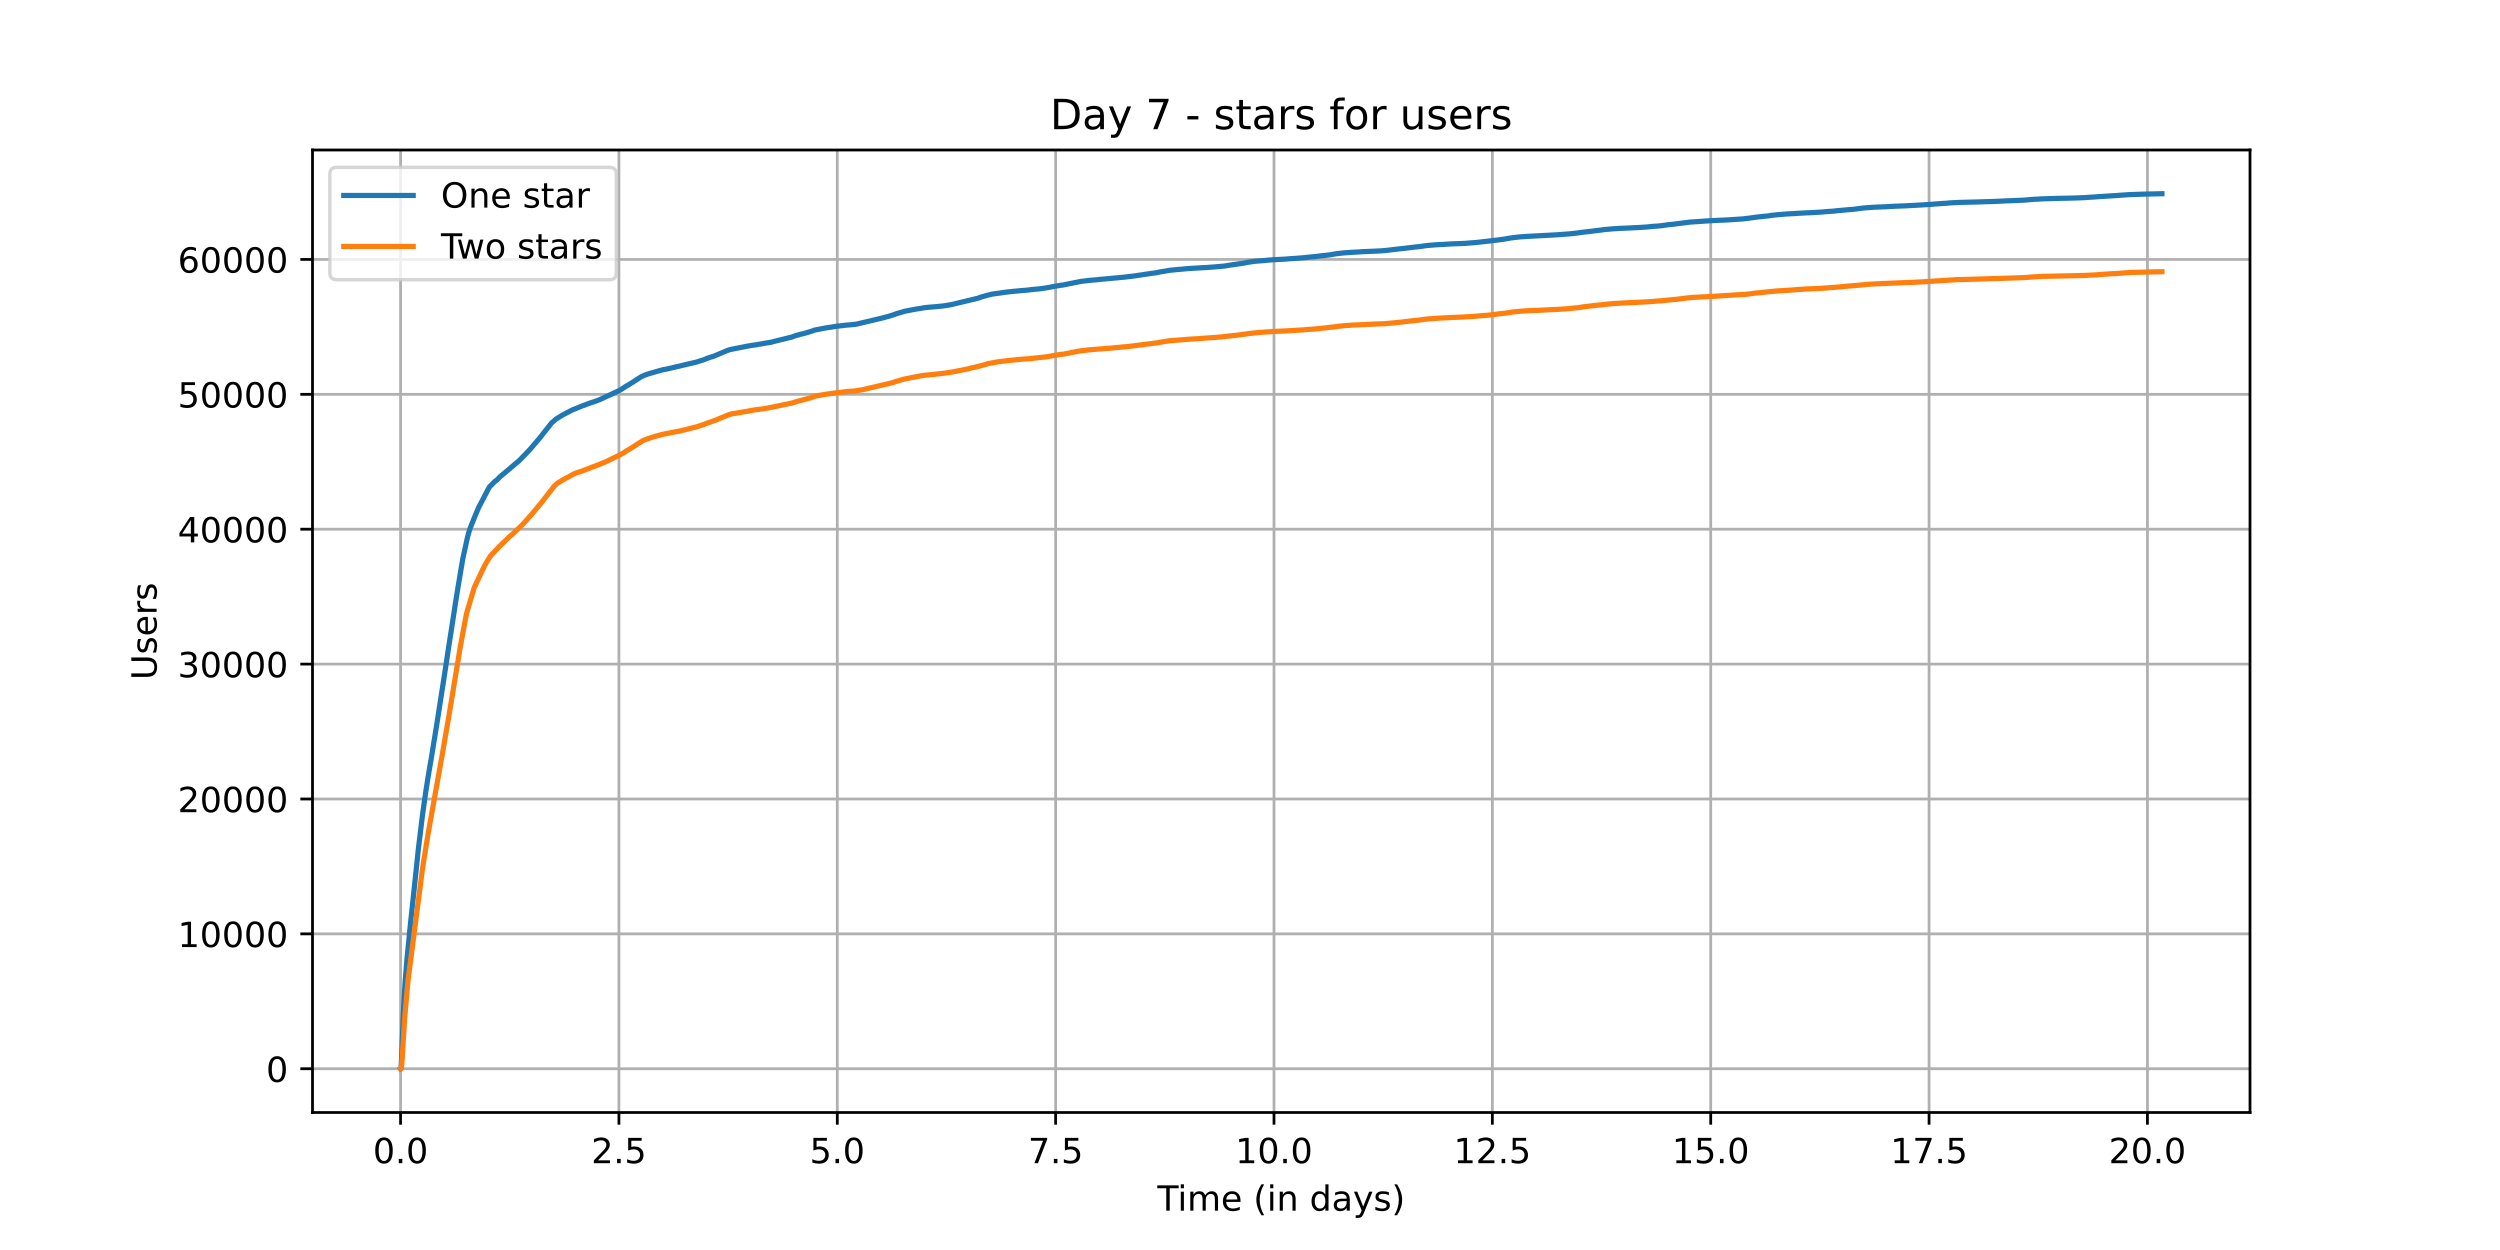 <?xml version="1.0" encoding="utf-8" standalone="no"?>
<!DOCTYPE svg PUBLIC "-//W3C//DTD SVG 1.1//EN"
  "http://www.w3.org/Graphics/SVG/1.1/DTD/svg11.dtd">
<!-- Created with matplotlib (https://matplotlib.org/) -->
<svg height="360pt" version="1.1" viewBox="0 0 720 360" width="720pt" xmlns="http://www.w3.org/2000/svg" xmlns:xlink="http://www.w3.org/1999/xlink">
 <defs>
  <style type="text/css">*{stroke-linecap:butt;stroke-linejoin:round;}</style>
 </defs>
 <g id="figure_1">
  <g id="patch_1">
   <path d="M 0 360 
L 720 360 
L 720 0 
L 0 0 
z
" style="fill:#ffffff;"/>
  </g>
  <g id="axes_1">
   <g id="patch_2">
    <path d="M 90 320.4 
L 648 320.4 
L 648 43.2 
L 90 43.2 
z
" style="fill:#ffffff;"/>
   </g>
   <g id="matplotlib.axis_1">
    <g id="xtick_1">
     <g id="line2d_1">
      <path clip-path="url(#pcba3975aea)" d="M 115.364 320.4 
L 115.364 43.2 
" style="fill:none;stroke:#b0b0b0;stroke-linecap:square;stroke-width:0.8;"/>
     </g>
     <g id="line2d_2">
      <defs>
       <path d="M 0 0 
L 0 3.5 
" id="mc7325ca0f8" style="stroke:#000000;stroke-width:0.8;"/>
      </defs>
      <g>
       <use style="stroke:#000000;stroke-width:0.8;" x="115.364" xlink:href="#mc7325ca0f8" y="320.4"/>
      </g>
     </g>
     <g id="text_1">
      <!-- 0.0 -->
      <g transform="translate(107.412 334.998)scale(0.1 -0.1)">
       <defs>
        <path d="M 31.781 66.406 
Q 24.172 66.406 20.328 58.906 
Q 16.5 51.422 16.5 36.375 
Q 16.5 21.391 20.328 13.891 
Q 24.172 6.391 31.781 6.391 
Q 39.453 6.391 43.281 13.891 
Q 47.125 21.391 47.125 36.375 
Q 47.125 51.422 43.281 58.906 
Q 39.453 66.406 31.781 66.406 
z
M 31.781 74.219 
Q 44.047 74.219 50.516 64.516 
Q 56.984 54.828 56.984 36.375 
Q 56.984 17.969 50.516 8.266 
Q 44.047 -1.422 31.781 -1.422 
Q 19.531 -1.422 13.062 8.266 
Q 6.594 17.969 6.594 36.375 
Q 6.594 54.828 13.062 64.516 
Q 19.531 74.219 31.781 74.219 
z
" id="DejaVuSans-48"/>
        <path d="M 10.688 12.406 
L 21 12.406 
L 21 0 
L 10.688 0 
z
" id="DejaVuSans-46"/>
       </defs>
       <use xlink:href="#DejaVuSans-48"/>
       <use x="63.623" xlink:href="#DejaVuSans-46"/>
       <use x="95.41" xlink:href="#DejaVuSans-48"/>
      </g>
     </g>
    </g>
    <g id="xtick_2">
     <g id="line2d_3">
      <path clip-path="url(#pcba3975aea)" d="M 178.251 320.4 
L 178.251 43.2 
" style="fill:none;stroke:#b0b0b0;stroke-linecap:square;stroke-width:0.8;"/>
     </g>
     <g id="line2d_4">
      <g>
       <use style="stroke:#000000;stroke-width:0.8;" x="178.251" xlink:href="#mc7325ca0f8" y="320.4"/>
      </g>
     </g>
     <g id="text_2">
      <!-- 2.5 -->
      <g transform="translate(170.299 334.998)scale(0.1 -0.1)">
       <defs>
        <path d="M 19.188 8.297 
L 53.609 8.297 
L 53.609 0 
L 7.328 0 
L 7.328 8.297 
Q 12.938 14.109 22.625 23.891 
Q 32.328 33.688 34.812 36.531 
Q 39.547 41.844 41.422 45.531 
Q 43.312 49.219 43.312 52.781 
Q 43.312 58.594 39.234 62.25 
Q 35.156 65.922 28.609 65.922 
Q 23.969 65.922 18.812 64.312 
Q 13.672 62.703 7.812 59.422 
L 7.812 69.391 
Q 13.766 71.781 18.938 73 
Q 24.125 74.219 28.422 74.219 
Q 39.75 74.219 46.484 68.547 
Q 53.219 62.891 53.219 53.422 
Q 53.219 48.922 51.531 44.891 
Q 49.859 40.875 45.406 35.406 
Q 44.188 33.984 37.641 27.219 
Q 31.109 20.453 19.188 8.297 
z
" id="DejaVuSans-50"/>
        <path d="M 10.797 72.906 
L 49.516 72.906 
L 49.516 64.594 
L 19.828 64.594 
L 19.828 46.734 
Q 21.969 47.469 24.109 47.828 
Q 26.266 48.188 28.422 48.188 
Q 40.625 48.188 47.75 41.5 
Q 54.891 34.812 54.891 23.391 
Q 54.891 11.625 47.562 5.094 
Q 40.234 -1.422 26.906 -1.422 
Q 22.312 -1.422 17.547 -0.641 
Q 12.797 0.141 7.719 1.703 
L 7.719 11.625 
Q 12.109 9.234 16.797 8.062 
Q 21.484 6.891 26.703 6.891 
Q 35.156 6.891 40.078 11.328 
Q 45.016 15.766 45.016 23.391 
Q 45.016 31 40.078 35.438 
Q 35.156 39.891 26.703 39.891 
Q 22.75 39.891 18.812 39.016 
Q 14.891 38.141 10.797 36.281 
z
" id="DejaVuSans-53"/>
       </defs>
       <use xlink:href="#DejaVuSans-50"/>
       <use x="63.623" xlink:href="#DejaVuSans-46"/>
       <use x="95.41" xlink:href="#DejaVuSans-53"/>
      </g>
     </g>
    </g>
    <g id="xtick_3">
     <g id="line2d_5">
      <path clip-path="url(#pcba3975aea)" d="M 241.138 320.4 
L 241.138 43.2 
" style="fill:none;stroke:#b0b0b0;stroke-linecap:square;stroke-width:0.8;"/>
     </g>
     <g id="line2d_6">
      <g>
       <use style="stroke:#000000;stroke-width:0.8;" x="241.138" xlink:href="#mc7325ca0f8" y="320.4"/>
      </g>
     </g>
     <g id="text_3">
      <!-- 5.0 -->
      <g transform="translate(233.186 334.998)scale(0.1 -0.1)">
       <use xlink:href="#DejaVuSans-53"/>
       <use x="63.623" xlink:href="#DejaVuSans-46"/>
       <use x="95.41" xlink:href="#DejaVuSans-48"/>
      </g>
     </g>
    </g>
    <g id="xtick_4">
     <g id="line2d_7">
      <path clip-path="url(#pcba3975aea)" d="M 304.025 320.4 
L 304.025 43.2 
" style="fill:none;stroke:#b0b0b0;stroke-linecap:square;stroke-width:0.8;"/>
     </g>
     <g id="line2d_8">
      <g>
       <use style="stroke:#000000;stroke-width:0.8;" x="304.025" xlink:href="#mc7325ca0f8" y="320.4"/>
      </g>
     </g>
     <g id="text_4">
      <!-- 7.5 -->
      <g transform="translate(296.073 334.998)scale(0.1 -0.1)">
       <defs>
        <path d="M 8.203 72.906 
L 55.078 72.906 
L 55.078 68.703 
L 28.609 0 
L 18.312 0 
L 43.219 64.594 
L 8.203 64.594 
z
" id="DejaVuSans-55"/>
       </defs>
       <use xlink:href="#DejaVuSans-55"/>
       <use x="63.623" xlink:href="#DejaVuSans-46"/>
       <use x="95.41" xlink:href="#DejaVuSans-53"/>
      </g>
     </g>
    </g>
    <g id="xtick_5">
     <g id="line2d_9">
      <path clip-path="url(#pcba3975aea)" d="M 366.912 320.4 
L 366.912 43.2 
" style="fill:none;stroke:#b0b0b0;stroke-linecap:square;stroke-width:0.8;"/>
     </g>
     <g id="line2d_10">
      <g>
       <use style="stroke:#000000;stroke-width:0.8;" x="366.912" xlink:href="#mc7325ca0f8" y="320.4"/>
      </g>
     </g>
     <g id="text_5">
      <!-- 10.0 -->
      <g transform="translate(355.779 334.998)scale(0.1 -0.1)">
       <defs>
        <path d="M 12.406 8.297 
L 28.516 8.297 
L 28.516 63.922 
L 10.984 60.406 
L 10.984 69.391 
L 28.422 72.906 
L 38.281 72.906 
L 38.281 8.297 
L 54.391 8.297 
L 54.391 0 
L 12.406 0 
z
" id="DejaVuSans-49"/>
       </defs>
       <use xlink:href="#DejaVuSans-49"/>
       <use x="63.623" xlink:href="#DejaVuSans-48"/>
       <use x="127.246" xlink:href="#DejaVuSans-46"/>
       <use x="159.033" xlink:href="#DejaVuSans-48"/>
      </g>
     </g>
    </g>
    <g id="xtick_6">
     <g id="line2d_11">
      <path clip-path="url(#pcba3975aea)" d="M 429.799 320.4 
L 429.799 43.2 
" style="fill:none;stroke:#b0b0b0;stroke-linecap:square;stroke-width:0.8;"/>
     </g>
     <g id="line2d_12">
      <g>
       <use style="stroke:#000000;stroke-width:0.8;" x="429.799" xlink:href="#mc7325ca0f8" y="320.4"/>
      </g>
     </g>
     <g id="text_6">
      <!-- 12.5 -->
      <g transform="translate(418.666 334.998)scale(0.1 -0.1)">
       <use xlink:href="#DejaVuSans-49"/>
       <use x="63.623" xlink:href="#DejaVuSans-50"/>
       <use x="127.246" xlink:href="#DejaVuSans-46"/>
       <use x="159.033" xlink:href="#DejaVuSans-53"/>
      </g>
     </g>
    </g>
    <g id="xtick_7">
     <g id="line2d_13">
      <path clip-path="url(#pcba3975aea)" d="M 492.686 320.4 
L 492.686 43.2 
" style="fill:none;stroke:#b0b0b0;stroke-linecap:square;stroke-width:0.8;"/>
     </g>
     <g id="line2d_14">
      <g>
       <use style="stroke:#000000;stroke-width:0.8;" x="492.686" xlink:href="#mc7325ca0f8" y="320.4"/>
      </g>
     </g>
     <g id="text_7">
      <!-- 15.0 -->
      <g transform="translate(481.553 334.998)scale(0.1 -0.1)">
       <use xlink:href="#DejaVuSans-49"/>
       <use x="63.623" xlink:href="#DejaVuSans-53"/>
       <use x="127.246" xlink:href="#DejaVuSans-46"/>
       <use x="159.033" xlink:href="#DejaVuSans-48"/>
      </g>
     </g>
    </g>
    <g id="xtick_8">
     <g id="line2d_15">
      <path clip-path="url(#pcba3975aea)" d="M 555.573 320.4 
L 555.573 43.2 
" style="fill:none;stroke:#b0b0b0;stroke-linecap:square;stroke-width:0.8;"/>
     </g>
     <g id="line2d_16">
      <g>
       <use style="stroke:#000000;stroke-width:0.8;" x="555.573" xlink:href="#mc7325ca0f8" y="320.4"/>
      </g>
     </g>
     <g id="text_8">
      <!-- 17.5 -->
      <g transform="translate(544.44 334.998)scale(0.1 -0.1)">
       <use xlink:href="#DejaVuSans-49"/>
       <use x="63.623" xlink:href="#DejaVuSans-55"/>
       <use x="127.246" xlink:href="#DejaVuSans-46"/>
       <use x="159.033" xlink:href="#DejaVuSans-53"/>
      </g>
     </g>
    </g>
    <g id="xtick_9">
     <g id="line2d_17">
      <path clip-path="url(#pcba3975aea)" d="M 618.46 320.4 
L 618.46 43.2 
" style="fill:none;stroke:#b0b0b0;stroke-linecap:square;stroke-width:0.8;"/>
     </g>
     <g id="line2d_18">
      <g>
       <use style="stroke:#000000;stroke-width:0.8;" x="618.46" xlink:href="#mc7325ca0f8" y="320.4"/>
      </g>
     </g>
     <g id="text_9">
      <!-- 20.0 -->
      <g transform="translate(607.327 334.998)scale(0.1 -0.1)">
       <use xlink:href="#DejaVuSans-50"/>
       <use x="63.623" xlink:href="#DejaVuSans-48"/>
       <use x="127.246" xlink:href="#DejaVuSans-46"/>
       <use x="159.033" xlink:href="#DejaVuSans-48"/>
      </g>
     </g>
    </g>
    <g id="text_10">
     <!-- Time (in days) -->
     <g transform="translate(333.327 348.677)scale(0.1 -0.1)">
      <defs>
       <path d="M -0.297 72.906 
L 61.375 72.906 
L 61.375 64.594 
L 35.5 64.594 
L 35.5 0 
L 25.594 0 
L 25.594 64.594 
L -0.297 64.594 
z
" id="DejaVuSans-84"/>
       <path d="M 9.422 54.688 
L 18.406 54.688 
L 18.406 0 
L 9.422 0 
z
M 9.422 75.984 
L 18.406 75.984 
L 18.406 64.594 
L 9.422 64.594 
z
" id="DejaVuSans-105"/>
       <path d="M 52 44.188 
Q 55.375 50.25 60.062 53.125 
Q 64.75 56 71.094 56 
Q 79.641 56 84.281 50.016 
Q 88.922 44.047 88.922 33.016 
L 88.922 0 
L 79.891 0 
L 79.891 32.719 
Q 79.891 40.578 77.094 44.375 
Q 74.312 48.188 68.609 48.188 
Q 61.625 48.188 57.562 43.547 
Q 53.516 38.922 53.516 30.906 
L 53.516 0 
L 44.484 0 
L 44.484 32.719 
Q 44.484 40.625 41.703 44.406 
Q 38.922 48.188 33.109 48.188 
Q 26.219 48.188 22.156 43.531 
Q 18.109 38.875 18.109 30.906 
L 18.109 0 
L 9.078 0 
L 9.078 54.688 
L 18.109 54.688 
L 18.109 46.188 
Q 21.188 51.219 25.484 53.609 
Q 29.781 56 35.688 56 
Q 41.656 56 45.828 52.969 
Q 50 49.953 52 44.188 
z
" id="DejaVuSans-109"/>
       <path d="M 56.203 29.594 
L 56.203 25.203 
L 14.891 25.203 
Q 15.484 15.922 20.484 11.062 
Q 25.484 6.203 34.422 6.203 
Q 39.594 6.203 44.453 7.469 
Q 49.312 8.734 54.109 11.281 
L 54.109 2.781 
Q 49.266 0.734 44.188 -0.344 
Q 39.109 -1.422 33.891 -1.422 
Q 20.797 -1.422 13.156 6.188 
Q 5.516 13.812 5.516 26.812 
Q 5.516 40.234 12.766 48.109 
Q 20.016 56 32.328 56 
Q 43.359 56 49.781 48.891 
Q 56.203 41.797 56.203 29.594 
z
M 47.219 32.234 
Q 47.125 39.594 43.094 43.984 
Q 39.062 48.391 32.422 48.391 
Q 24.906 48.391 20.391 44.141 
Q 15.875 39.891 15.188 32.172 
z
" id="DejaVuSans-101"/>
       <path id="DejaVuSans-32"/>
       <path d="M 31 75.875 
Q 24.469 64.656 21.281 53.656 
Q 18.109 42.672 18.109 31.391 
Q 18.109 20.125 21.312 9.062 
Q 24.516 -2 31 -13.188 
L 23.188 -13.188 
Q 15.875 -1.703 12.234 9.375 
Q 8.594 20.453 8.594 31.391 
Q 8.594 42.281 12.203 53.312 
Q 15.828 64.359 23.188 75.875 
z
" id="DejaVuSans-40"/>
       <path d="M 54.891 33.016 
L 54.891 0 
L 45.906 0 
L 45.906 32.719 
Q 45.906 40.484 42.875 44.328 
Q 39.844 48.188 33.797 48.188 
Q 26.516 48.188 22.312 43.547 
Q 18.109 38.922 18.109 30.906 
L 18.109 0 
L 9.078 0 
L 9.078 54.688 
L 18.109 54.688 
L 18.109 46.188 
Q 21.344 51.125 25.703 53.562 
Q 30.078 56 35.797 56 
Q 45.219 56 50.047 50.172 
Q 54.891 44.344 54.891 33.016 
z
" id="DejaVuSans-110"/>
       <path d="M 45.406 46.391 
L 45.406 75.984 
L 54.391 75.984 
L 54.391 0 
L 45.406 0 
L 45.406 8.203 
Q 42.578 3.328 38.25 0.953 
Q 33.938 -1.422 27.875 -1.422 
Q 17.969 -1.422 11.734 6.484 
Q 5.516 14.406 5.516 27.297 
Q 5.516 40.188 11.734 48.094 
Q 17.969 56 27.875 56 
Q 33.938 56 38.25 53.625 
Q 42.578 51.266 45.406 46.391 
z
M 14.797 27.297 
Q 14.797 17.391 18.875 11.75 
Q 22.953 6.109 30.078 6.109 
Q 37.203 6.109 41.297 11.75 
Q 45.406 17.391 45.406 27.297 
Q 45.406 37.203 41.297 42.844 
Q 37.203 48.484 30.078 48.484 
Q 22.953 48.484 18.875 42.844 
Q 14.797 37.203 14.797 27.297 
z
" id="DejaVuSans-100"/>
       <path d="M 34.281 27.484 
Q 23.391 27.484 19.188 25 
Q 14.984 22.516 14.984 16.5 
Q 14.984 11.719 18.141 8.906 
Q 21.297 6.109 26.703 6.109 
Q 34.188 6.109 38.703 11.406 
Q 43.219 16.703 43.219 25.484 
L 43.219 27.484 
z
M 52.203 31.203 
L 52.203 0 
L 43.219 0 
L 43.219 8.297 
Q 40.141 3.328 35.547 0.953 
Q 30.953 -1.422 24.312 -1.422 
Q 15.922 -1.422 10.953 3.297 
Q 6 8.016 6 15.922 
Q 6 25.141 12.172 29.828 
Q 18.359 34.516 30.609 34.516 
L 43.219 34.516 
L 43.219 35.406 
Q 43.219 41.609 39.141 45 
Q 35.062 48.391 27.688 48.391 
Q 23 48.391 18.547 47.266 
Q 14.109 46.141 10.016 43.891 
L 10.016 52.203 
Q 14.938 54.109 19.578 55.047 
Q 24.219 56 28.609 56 
Q 40.484 56 46.344 49.844 
Q 52.203 43.703 52.203 31.203 
z
" id="DejaVuSans-97"/>
       <path d="M 32.172 -5.078 
Q 28.375 -14.844 24.75 -17.812 
Q 21.141 -20.797 15.094 -20.797 
L 7.906 -20.797 
L 7.906 -13.281 
L 13.188 -13.281 
Q 16.891 -13.281 18.938 -11.516 
Q 21 -9.766 23.484 -3.219 
L 25.094 0.875 
L 2.984 54.688 
L 12.5 54.688 
L 29.594 11.922 
L 46.688 54.688 
L 56.203 54.688 
z
" id="DejaVuSans-121"/>
       <path d="M 44.281 53.078 
L 44.281 44.578 
Q 40.484 46.531 36.375 47.5 
Q 32.281 48.484 27.875 48.484 
Q 21.188 48.484 17.844 46.438 
Q 14.5 44.391 14.5 40.281 
Q 14.5 37.156 16.891 35.375 
Q 19.281 33.594 26.516 31.984 
L 29.594 31.297 
Q 39.156 29.25 43.188 25.516 
Q 47.219 21.781 47.219 15.094 
Q 47.219 7.469 41.188 3.016 
Q 35.156 -1.422 24.609 -1.422 
Q 20.219 -1.422 15.453 -0.562 
Q 10.688 0.297 5.422 2 
L 5.422 11.281 
Q 10.406 8.688 15.234 7.391 
Q 20.062 6.109 24.812 6.109 
Q 31.156 6.109 34.562 8.281 
Q 37.984 10.453 37.984 14.406 
Q 37.984 18.062 35.516 20.016 
Q 33.062 21.969 24.703 23.781 
L 21.578 24.516 
Q 13.234 26.266 9.516 29.906 
Q 5.812 33.547 5.812 39.891 
Q 5.812 47.609 11.281 51.797 
Q 16.75 56 26.812 56 
Q 31.781 56 36.172 55.266 
Q 40.578 54.547 44.281 53.078 
z
" id="DejaVuSans-115"/>
       <path d="M 8.016 75.875 
L 15.828 75.875 
Q 23.141 64.359 26.781 53.312 
Q 30.422 42.281 30.422 31.391 
Q 30.422 20.453 26.781 9.375 
Q 23.141 -1.703 15.828 -13.188 
L 8.016 -13.188 
Q 14.5 -2 17.703 9.062 
Q 20.906 20.125 20.906 31.391 
Q 20.906 42.672 17.703 53.656 
Q 14.5 64.656 8.016 75.875 
z
" id="DejaVuSans-41"/>
      </defs>
      <use xlink:href="#DejaVuSans-84"/>
      <use x="57.959" xlink:href="#DejaVuSans-105"/>
      <use x="85.742" xlink:href="#DejaVuSans-109"/>
      <use x="183.154" xlink:href="#DejaVuSans-101"/>
      <use x="244.678" xlink:href="#DejaVuSans-32"/>
      <use x="276.465" xlink:href="#DejaVuSans-40"/>
      <use x="315.479" xlink:href="#DejaVuSans-105"/>
      <use x="343.262" xlink:href="#DejaVuSans-110"/>
      <use x="406.641" xlink:href="#DejaVuSans-32"/>
      <use x="438.428" xlink:href="#DejaVuSans-100"/>
      <use x="501.904" xlink:href="#DejaVuSans-97"/>
      <use x="563.184" xlink:href="#DejaVuSans-121"/>
      <use x="622.363" xlink:href="#DejaVuSans-115"/>
      <use x="674.463" xlink:href="#DejaVuSans-41"/>
     </g>
    </g>
   </g>
   <g id="matplotlib.axis_2">
    <g id="ytick_1">
     <g id="line2d_19">
      <path clip-path="url(#pcba3975aea)" d="M 90 307.8 
L 648 307.8 
" style="fill:none;stroke:#b0b0b0;stroke-linecap:square;stroke-width:0.8;"/>
     </g>
     <g id="line2d_20">
      <defs>
       <path d="M 0 0 
L -3.5 0 
" id="m90c12b4272" style="stroke:#000000;stroke-width:0.8;"/>
      </defs>
      <g>
       <use style="stroke:#000000;stroke-width:0.8;" x="90" xlink:href="#m90c12b4272" y="307.8"/>
      </g>
     </g>
     <g id="text_11">
      <!-- 0 -->
      <g transform="translate(76.638 311.599)scale(0.1 -0.1)">
       <use xlink:href="#DejaVuSans-48"/>
      </g>
     </g>
    </g>
    <g id="ytick_2">
     <g id="line2d_21">
      <path clip-path="url(#pcba3975aea)" d="M 90 268.953 
L 648 268.953 
" style="fill:none;stroke:#b0b0b0;stroke-linecap:square;stroke-width:0.8;"/>
     </g>
     <g id="line2d_22">
      <g>
       <use style="stroke:#000000;stroke-width:0.8;" x="90" xlink:href="#m90c12b4272" y="268.953"/>
      </g>
     </g>
     <g id="text_12">
      <!-- 10000 -->
      <g transform="translate(51.188 272.752)scale(0.1 -0.1)">
       <use xlink:href="#DejaVuSans-49"/>
       <use x="63.623" xlink:href="#DejaVuSans-48"/>
       <use x="127.246" xlink:href="#DejaVuSans-48"/>
       <use x="190.869" xlink:href="#DejaVuSans-48"/>
       <use x="254.492" xlink:href="#DejaVuSans-48"/>
      </g>
     </g>
    </g>
    <g id="ytick_3">
     <g id="line2d_23">
      <path clip-path="url(#pcba3975aea)" d="M 90 230.106 
L 648 230.106 
" style="fill:none;stroke:#b0b0b0;stroke-linecap:square;stroke-width:0.8;"/>
     </g>
     <g id="line2d_24">
      <g>
       <use style="stroke:#000000;stroke-width:0.8;" x="90" xlink:href="#m90c12b4272" y="230.106"/>
      </g>
     </g>
     <g id="text_13">
      <!-- 20000 -->
      <g transform="translate(51.188 233.905)scale(0.1 -0.1)">
       <use xlink:href="#DejaVuSans-50"/>
       <use x="63.623" xlink:href="#DejaVuSans-48"/>
       <use x="127.246" xlink:href="#DejaVuSans-48"/>
       <use x="190.869" xlink:href="#DejaVuSans-48"/>
       <use x="254.492" xlink:href="#DejaVuSans-48"/>
      </g>
     </g>
    </g>
    <g id="ytick_4">
     <g id="line2d_25">
      <path clip-path="url(#pcba3975aea)" d="M 90 191.259 
L 648 191.259 
" style="fill:none;stroke:#b0b0b0;stroke-linecap:square;stroke-width:0.8;"/>
     </g>
     <g id="line2d_26">
      <g>
       <use style="stroke:#000000;stroke-width:0.8;" x="90" xlink:href="#m90c12b4272" y="191.259"/>
      </g>
     </g>
     <g id="text_14">
      <!-- 30000 -->
      <g transform="translate(51.188 195.058)scale(0.1 -0.1)">
       <defs>
        <path d="M 40.578 39.312 
Q 47.656 37.797 51.625 33 
Q 55.609 28.219 55.609 21.188 
Q 55.609 10.406 48.188 4.484 
Q 40.766 -1.422 27.094 -1.422 
Q 22.516 -1.422 17.656 -0.516 
Q 12.797 0.391 7.625 2.203 
L 7.625 11.719 
Q 11.719 9.328 16.594 8.109 
Q 21.484 6.891 26.812 6.891 
Q 36.078 6.891 40.938 10.547 
Q 45.797 14.203 45.797 21.188 
Q 45.797 27.641 41.281 31.266 
Q 36.766 34.906 28.719 34.906 
L 20.219 34.906 
L 20.219 43.016 
L 29.109 43.016 
Q 36.375 43.016 40.234 45.922 
Q 44.094 48.828 44.094 54.297 
Q 44.094 59.906 40.109 62.906 
Q 36.141 65.922 28.719 65.922 
Q 24.656 65.922 20.016 65.031 
Q 15.375 64.156 9.812 62.312 
L 9.812 71.094 
Q 15.438 72.656 20.344 73.438 
Q 25.25 74.219 29.594 74.219 
Q 40.828 74.219 47.359 69.109 
Q 53.906 64.016 53.906 55.328 
Q 53.906 49.266 50.438 45.094 
Q 46.969 40.922 40.578 39.312 
z
" id="DejaVuSans-51"/>
       </defs>
       <use xlink:href="#DejaVuSans-51"/>
       <use x="63.623" xlink:href="#DejaVuSans-48"/>
       <use x="127.246" xlink:href="#DejaVuSans-48"/>
       <use x="190.869" xlink:href="#DejaVuSans-48"/>
       <use x="254.492" xlink:href="#DejaVuSans-48"/>
      </g>
     </g>
    </g>
    <g id="ytick_5">
     <g id="line2d_27">
      <path clip-path="url(#pcba3975aea)" d="M 90 152.412 
L 648 152.412 
" style="fill:none;stroke:#b0b0b0;stroke-linecap:square;stroke-width:0.8;"/>
     </g>
     <g id="line2d_28">
      <g>
       <use style="stroke:#000000;stroke-width:0.8;" x="90" xlink:href="#m90c12b4272" y="152.412"/>
      </g>
     </g>
     <g id="text_15">
      <!-- 40000 -->
      <g transform="translate(51.188 156.212)scale(0.1 -0.1)">
       <defs>
        <path d="M 37.797 64.312 
L 12.891 25.391 
L 37.797 25.391 
z
M 35.203 72.906 
L 47.609 72.906 
L 47.609 25.391 
L 58.016 25.391 
L 58.016 17.188 
L 47.609 17.188 
L 47.609 0 
L 37.797 0 
L 37.797 17.188 
L 4.891 17.188 
L 4.891 26.703 
z
" id="DejaVuSans-52"/>
       </defs>
       <use xlink:href="#DejaVuSans-52"/>
       <use x="63.623" xlink:href="#DejaVuSans-48"/>
       <use x="127.246" xlink:href="#DejaVuSans-48"/>
       <use x="190.869" xlink:href="#DejaVuSans-48"/>
       <use x="254.492" xlink:href="#DejaVuSans-48"/>
      </g>
     </g>
    </g>
    <g id="ytick_6">
     <g id="line2d_29">
      <path clip-path="url(#pcba3975aea)" d="M 90 113.565 
L 648 113.565 
" style="fill:none;stroke:#b0b0b0;stroke-linecap:square;stroke-width:0.8;"/>
     </g>
     <g id="line2d_30">
      <g>
       <use style="stroke:#000000;stroke-width:0.8;" x="90" xlink:href="#m90c12b4272" y="113.565"/>
      </g>
     </g>
     <g id="text_16">
      <!-- 50000 -->
      <g transform="translate(51.188 117.365)scale(0.1 -0.1)">
       <use xlink:href="#DejaVuSans-53"/>
       <use x="63.623" xlink:href="#DejaVuSans-48"/>
       <use x="127.246" xlink:href="#DejaVuSans-48"/>
       <use x="190.869" xlink:href="#DejaVuSans-48"/>
       <use x="254.492" xlink:href="#DejaVuSans-48"/>
      </g>
     </g>
    </g>
    <g id="ytick_7">
     <g id="line2d_31">
      <path clip-path="url(#pcba3975aea)" d="M 90 74.718 
L 648 74.718 
" style="fill:none;stroke:#b0b0b0;stroke-linecap:square;stroke-width:0.8;"/>
     </g>
     <g id="line2d_32">
      <g>
       <use style="stroke:#000000;stroke-width:0.8;" x="90" xlink:href="#m90c12b4272" y="74.718"/>
      </g>
     </g>
     <g id="text_17">
      <!-- 60000 -->
      <g transform="translate(51.188 78.518)scale(0.1 -0.1)">
       <defs>
        <path d="M 33.016 40.375 
Q 26.375 40.375 22.484 35.828 
Q 18.609 31.297 18.609 23.391 
Q 18.609 15.531 22.484 10.953 
Q 26.375 6.391 33.016 6.391 
Q 39.656 6.391 43.531 10.953 
Q 47.406 15.531 47.406 23.391 
Q 47.406 31.297 43.531 35.828 
Q 39.656 40.375 33.016 40.375 
z
M 52.594 71.297 
L 52.594 62.312 
Q 48.875 64.062 45.094 64.984 
Q 41.312 65.922 37.594 65.922 
Q 27.828 65.922 22.672 59.328 
Q 17.531 52.734 16.797 39.406 
Q 19.672 43.656 24.016 45.922 
Q 28.375 48.188 33.594 48.188 
Q 44.578 48.188 50.953 41.516 
Q 57.328 34.859 57.328 23.391 
Q 57.328 12.156 50.688 5.359 
Q 44.047 -1.422 33.016 -1.422 
Q 20.359 -1.422 13.672 8.266 
Q 6.984 17.969 6.984 36.375 
Q 6.984 53.656 15.188 63.938 
Q 23.391 74.219 37.203 74.219 
Q 40.922 74.219 44.703 73.484 
Q 48.484 72.75 52.594 71.297 
z
" id="DejaVuSans-54"/>
       </defs>
       <use xlink:href="#DejaVuSans-54"/>
       <use x="63.623" xlink:href="#DejaVuSans-48"/>
       <use x="127.246" xlink:href="#DejaVuSans-48"/>
       <use x="190.869" xlink:href="#DejaVuSans-48"/>
       <use x="254.492" xlink:href="#DejaVuSans-48"/>
      </g>
     </g>
    </g>
    <g id="text_18">
     <!-- Users -->
     <g transform="translate(45.108 195.801)rotate(-90)scale(0.1 -0.1)">
      <defs>
       <path d="M 8.688 72.906 
L 18.609 72.906 
L 18.609 28.609 
Q 18.609 16.891 22.844 11.734 
Q 27.094 6.594 36.625 6.594 
Q 46.094 6.594 50.344 11.734 
Q 54.594 16.891 54.594 28.609 
L 54.594 72.906 
L 64.5 72.906 
L 64.5 27.391 
Q 64.5 13.141 57.438 5.859 
Q 50.391 -1.422 36.625 -1.422 
Q 22.797 -1.422 15.734 5.859 
Q 8.688 13.141 8.688 27.391 
z
" id="DejaVuSans-85"/>
       <path d="M 41.109 46.297 
Q 39.594 47.172 37.812 47.578 
Q 36.031 48 33.891 48 
Q 26.266 48 22.188 43.047 
Q 18.109 38.094 18.109 28.812 
L 18.109 0 
L 9.078 0 
L 9.078 54.688 
L 18.109 54.688 
L 18.109 46.188 
Q 20.953 51.172 25.484 53.578 
Q 30.031 56 36.531 56 
Q 37.453 56 38.578 55.875 
Q 39.703 55.766 41.062 55.516 
z
" id="DejaVuSans-114"/>
      </defs>
      <use xlink:href="#DejaVuSans-85"/>
      <use x="73.193" xlink:href="#DejaVuSans-115"/>
      <use x="125.293" xlink:href="#DejaVuSans-101"/>
      <use x="186.816" xlink:href="#DejaVuSans-114"/>
      <use x="227.93" xlink:href="#DejaVuSans-115"/>
     </g>
    </g>
   </g>
   <g id="line2d_33">
    <path clip-path="url(#pcba3975aea)" d="M 115.364 307.8 
L 115.462 307.738 
L 115.531 307.206 
L 115.721 303.325 
L 116.154 291.915 
L 116.674 282.755 
L 117.193 276.35 
L 118.249 265.737 
L 118.595 262.473 
L 119.859 250.547 
L 120.482 244.53 
L 120.984 240.463 
L 121.659 234.869 
L 122.317 230.157 
L 122.715 227.437 
L 123.252 224.034 
L 123.632 221.719 
L 124.17 218.642 
L 124.724 215.189 
L 125.589 209.879 
L 125.867 208.127 
L 127.997 194.433 
L 129.347 185.525 
L 129.849 182.317 
L 130.144 180.417 
L 131.2 173.545 
L 131.287 172.993 
L 131.927 168.988 
L 133.295 160.873 
L 134.664 154.607 
L 135.044 153.282 
L 135.356 152.241 
L 136.759 148.733 
L 136.863 148.493 
L 137.85 146.166 
L 140.758 140.58 
L 140.879 140.378 
L 141.069 140.117 
L 142.506 138.68 
L 142.87 138.416 
L 143.113 138.202 
L 143.303 138.051 
L 143.946 137.375 
L 144.12 137.204 
L 144.294 137.068 
L 145.179 136.334 
L 148.729 133.319 
L 149.11 133.032 
L 149.958 132.235 
L 150.132 132.037 
L 151.517 130.627 
L 151.638 130.487 
L 152.261 129.831 
L 152.591 129.493 
L 152.972 129.026 
L 153.075 128.922 
L 155.448 126.128 
L 155.829 125.662 
L 156.054 125.383 
L 156.556 124.714 
L 156.989 124.186 
L 158.928 121.727 
L 159.154 121.568 
L 159.448 121.296 
L 159.708 121.071 
L 160.037 120.752 
L 162.15 119.451 
L 164.003 118.491 
L 164.297 118.324 
L 164.938 118.021 
L 167.898 116.821 
L 168.262 116.712 
L 168.919 116.452 
L 169.369 116.277 
L 169.646 116.172 
L 169.906 116.079 
L 171.066 115.71 
L 171.36 115.593 
L 171.758 115.449 
L 172.105 115.341 
L 172.347 115.232 
L 172.658 115.123 
L 178.512 112.404 
L 179.101 112.019 
L 179.395 111.841 
L 180.053 111.386 
L 180.313 111.235 
L 180.521 111.11 
L 180.936 110.904 
L 184.712 108.473 
L 184.989 108.364 
L 185.578 108.096 
L 186.183 107.859 
L 186.392 107.785 
L 187.24 107.517 
L 187.708 107.408 
L 188.521 107.163 
L 188.868 107.055 
L 190.651 106.55 
L 190.945 106.48 
L 191.517 106.371 
L 191.759 106.336 
L 192.296 106.227 
L 200.447 104.308 
L 200.655 104.262 
L 200.967 104.157 
L 202.058 103.791 
L 202.456 103.687 
L 202.716 103.593 
L 203.27 103.368 
L 203.513 103.255 
L 203.894 103.151 
L 204.223 102.995 
L 205.071 102.739 
L 205.453 102.634 
L 209.265 101.029 
L 210.009 100.758 
L 210.356 100.657 
L 214.825 99.775 
L 215.362 99.666 
L 217.162 99.375 
L 217.959 99.266 
L 218.426 99.169 
L 219.136 99.06 
L 219.517 99.006 
L 220.036 98.901 
L 220.504 98.807 
L 221.231 98.703 
L 221.647 98.633 
L 222.235 98.532 
L 222.581 98.427 
L 222.927 98.326 
L 223.222 98.256 
L 228.143 97.052 
L 228.402 96.923 
L 229.475 96.558 
L 229.977 96.453 
L 230.272 96.337 
L 230.687 96.236 
L 230.895 96.189 
L 231.432 96.08 
L 232.973 95.618 
L 233.839 95.35 
L 234.151 95.253 
L 234.497 95.09 
L 238.324 94.352 
L 239.138 94.243 
L 239.519 94.192 
L 241.215 93.92 
L 242.324 93.812 
L 243.501 93.656 
L 244.92 93.548 
L 245.907 93.439 
L 246.757 93.33 
L 254.426 91.512 
L 255.257 91.259 
L 255.759 91.151 
L 257.092 90.743 
L 258.407 90.269 
L 260.139 89.779 
L 260.433 89.663 
L 263.93 88.999 
L 264.657 88.89 
L 266.476 88.591 
L 267.498 88.482 
L 268.277 88.42 
L 269.713 88.311 
L 270.665 88.206 
L 271.756 88.097 
L 273.505 87.814 
L 274.076 87.705 
L 281.711 85.871 
L 281.919 85.794 
L 282.161 85.693 
L 282.369 85.611 
L 283.945 85.157 
L 284.17 85.091 
L 284.602 84.99 
L 284.931 84.896 
L 285.399 84.788 
L 285.901 84.679 
L 286.697 84.574 
L 287.13 84.5 
L 288.186 84.372 
L 288.844 84.263 
L 290.107 84.092 
L 291.129 83.987 
L 291.492 83.945 
L 292.392 83.855 
L 293.587 83.75 
L 293.933 83.712 
L 295.336 83.603 
L 296.219 83.517 
L 296.963 83.409 
L 297.794 83.335 
L 298.937 83.226 
L 299.837 83.133 
L 300.584 83.024 
L 302.418 82.721 
L 302.886 82.612 
L 305.362 82.173 
L 306.28 82.064 
L 306.817 81.944 
L 311.163 81.074 
L 311.891 80.965 
L 312.774 80.876 
L 313.57 80.767 
L 314.384 80.693 
L 315.752 80.584 
L 316.791 80.46 
L 318.141 80.351 
L 318.504 80.305 
L 319.788 80.196 
L 320.707 80.103 
L 321.989 79.994 
L 322.923 79.897 
L 324.066 79.792 
L 324.447 79.741 
L 325.468 79.621 
L 326.403 79.512 
L 327.909 79.283 
L 328.671 79.178 
L 329.069 79.12 
L 329.71 79.011 
L 330.091 78.957 
L 330.904 78.852 
L 331.372 78.762 
L 332.151 78.658 
L 332.446 78.642 
L 333.017 78.537 
L 333.45 78.463 
L 333.901 78.358 
L 334.178 78.296 
L 334.905 78.187 
L 336.983 77.838 
L 338.126 77.729 
L 339.079 77.624 
L 340.412 77.515 
L 341.312 77.426 
L 342.662 77.317 
L 343.32 77.282 
L 345.137 77.174 
L 345.449 77.15 
L 347.648 77.041 
L 347.873 77.014 
L 349.275 76.906 
L 349.968 76.863 
L 351.094 76.754 
L 351.907 76.684 
L 353.015 76.575 
L 353.5 76.474 
L 354.193 76.366 
L 355.595 76.16 
L 356.357 76.051 
L 357.795 75.841 
L 358.471 75.732 
L 358.748 75.67 
L 359.354 75.561 
L 359.631 75.503 
L 361.086 75.286 
L 362.228 75.177 
L 362.956 75.126 
L 364.255 75.018 
L 365.172 74.924 
L 366.54 74.816 
L 367.215 74.777 
L 369.328 74.672 
L 369.639 74.652 
L 370.35 74.61 
L 371.614 74.505 
L 371.909 74.489 
L 373.432 74.38 
L 374.159 74.33 
L 375.492 74.221 
L 376.462 74.112 
L 377.587 74.004 
L 377.916 73.973 
L 379.059 73.864 
L 380.288 73.697 
L 381.344 73.588 
L 382.366 73.471 
L 383.249 73.363 
L 383.544 73.297 
L 383.942 73.234 
L 384.513 73.13 
L 384.912 73.067 
L 385.882 72.959 
L 386.904 72.842 
L 388.41 72.733 
L 389.172 72.675 
L 391.301 72.566 
L 392.08 72.5 
L 394.59 72.392 
L 395.213 72.364 
L 397.671 72.256 
L 398.45 72.19 
L 399.611 72.081 
L 400.701 71.945 
L 401.671 71.84 
L 402.069 71.782 
L 403.038 71.673 
L 404.129 71.564 
L 405.237 71.424 
L 406.258 71.315 
L 406.501 71.28 
L 407.298 71.176 
L 407.661 71.129 
L 408.839 71.02 
L 410.312 70.799 
L 411.161 70.69 
L 411.94 70.624 
L 413.394 70.515 
L 413.568 70.496 
L 415.767 70.387 
L 416.528 70.325 
L 418.589 70.216 
L 419.16 70.201 
L 421.999 70.092 
L 422.83 70.014 
L 424.267 69.905 
L 424.994 69.855 
L 425.946 69.746 
L 426.863 69.649 
L 427.729 69.54 
L 428.681 69.439 
L 429.53 69.334 
L 429.928 69.276 
L 430.846 69.179 
L 431.781 69.07 
L 432.196 69.004 
L 433.01 68.899 
L 433.287 68.845 
L 433.685 68.787 
L 434.239 68.678 
L 434.481 68.639 
L 435.156 68.53 
L 435.52 68.484 
L 436.316 68.379 
L 436.645 68.351 
L 437.667 68.231 
L 439.277 68.122 
L 440.004 68.068 
L 442.168 67.959 
L 442.825 67.924 
L 444.833 67.815 
L 445.491 67.78 
L 447.482 67.672 
L 448.14 67.637 
L 449.75 67.528 
L 450.096 67.493 
L 450.823 67.442 
L 452.226 67.334 
L 453.212 67.225 
L 454.199 67.116 
L 455.723 66.891 
L 456.727 66.782 
L 457.679 66.677 
L 458.614 66.568 
L 459.012 66.506 
L 459.861 66.397 
L 460.224 66.355 
L 461.228 66.242 
L 461.851 66.133 
L 462.7 66.056 
L 464.033 65.951 
L 464.396 65.908 
L 466.11 65.799 
L 466.768 65.764 
L 469.261 65.655 
L 469.919 65.621 
L 472.204 65.512 
L 472.913 65.465 
L 474.525 65.356 
L 475.529 65.24 
L 476.931 65.131 
L 477.572 65.1 
L 478.558 64.991 
L 479.943 64.789 
L 480.705 64.68 
L 480.999 64.669 
L 482.038 64.564 
L 482.419 64.513 
L 483.164 64.408 
L 483.527 64.366 
L 484.411 64.257 
L 485.467 64.129 
L 486.247 64.024 
L 486.506 63.981 
L 488.169 63.872 
L 488.48 63.853 
L 489.97 63.744 
L 490.697 63.69 
L 492.48 63.581 
L 493.207 63.531 
L 495.561 63.422 
L 496.133 63.406 
L 498.141 63.297 
L 498.452 63.274 
L 500.166 63.165 
L 500.495 63.138 
L 502.087 63.033 
L 502.485 62.971 
L 503.524 62.862 
L 504.788 62.688 
L 505.498 62.579 
L 506.52 62.462 
L 507.559 62.353 
L 507.939 62.299 
L 509.238 62.194 
L 509.481 62.159 
L 510.018 62.05 
L 510.953 61.949 
L 511.853 61.841 
L 512.165 61.817 
L 513.498 61.713 
L 513.827 61.685 
L 514.624 61.619 
L 516.805 61.51 
L 517.169 61.468 
L 519.246 61.359 
L 519.938 61.316 
L 522.466 61.207 
L 523.176 61.161 
L 524.89 61.052 
L 525.804 60.959 
L 527.328 60.85 
L 528.003 60.811 
L 528.937 60.702 
L 529.803 60.621 
L 531.032 60.512 
L 531.949 60.419 
L 533.49 60.31 
L 533.819 60.279 
L 534.634 60.178 
L 534.893 60.128 
L 535.776 60.023 
L 536.158 59.972 
L 537.145 59.863 
L 537.474 59.836 
L 539.085 59.727 
L 539.794 59.677 
L 542.478 59.568 
L 543.049 59.553 
L 544.677 59.444 
L 545.283 59.421 
L 547.758 59.312 
L 548.277 59.308 
L 550.234 59.199 
L 550.857 59.172 
L 552.726 59.063 
L 553.402 59.024 
L 555.15 58.916 
L 555.791 58.884 
L 557.002 58.78 
L 557.314 58.756 
L 558.803 58.647 
L 559.132 58.616 
L 560.933 58.512 
L 561.349 58.445 
L 562.024 58.407 
L 564.293 58.298 
L 564.882 58.278 
L 569.365 58.17 
L 569.971 58.146 
L 573.624 58.038 
L 574.213 58.018 
L 576.723 57.909 
L 577.416 57.867 
L 580.202 57.758 
L 580.808 57.735 
L 583.163 57.63 
L 583.492 57.599 
L 584.704 57.49 
L 585.518 57.416 
L 587.579 57.307 
L 588.237 57.272 
L 591.752 57.164 
L 592.046 57.148 
L 597.17 57.039 
L 597.758 57.02 
L 600.459 56.911 
L 601.255 56.845 
L 603.09 56.736 
L 603.852 56.674 
L 605.566 56.565 
L 605.878 56.542 
L 607.626 56.437 
L 607.956 56.41 
L 609.808 56.301 
L 610.639 56.227 
L 612.318 56.119 
L 613.097 56.056 
L 616.335 55.948 
L 616.958 55.92 
L 621.788 55.812 
L 622.342 55.8 
L 622.636 55.8 
L 622.636 55.8 
" style="fill:none;stroke:#1f77b4;stroke-linecap:square;stroke-width:1.5;"/>
   </g>
   <g id="line2d_34">
    <path clip-path="url(#pcba3975aea)" d="M 115.364 307.8 
L 115.531 307.711 
L 115.618 307.314 
L 115.843 304.684 
L 116.535 293.326 
L 117.505 282.394 
L 121.676 250.225 
L 122.905 242.487 
L 123.407 239.468 
L 127.373 217.333 
L 128.204 212.419 
L 128.343 211.654 
L 129.07 207.466 
L 131.477 192.922 
L 131.893 190.424 
L 132.516 186.497 
L 134.352 176.727 
L 136.551 169.299 
L 138.715 164.672 
L 139.338 163.344 
L 139.961 162.209 
L 141.277 160.085 
L 143.773 157.427 
L 146.288 155.003 
L 146.582 154.693 
L 147.154 154.211 
L 147.292 154.114 
L 150.495 151.076 
L 150.755 150.757 
L 151.153 150.373 
L 151.361 150.109 
L 152.002 149.386 
L 152.469 148.858 
L 153.162 148.085 
L 155.431 145.354 
L 155.777 144.958 
L 159.621 140.008 
L 159.898 139.764 
L 160.47 139.185 
L 160.66 139.084 
L 162.513 137.981 
L 164.072 137.157 
L 165.197 136.524 
L 165.422 136.423 
L 165.734 136.283 
L 166.773 135.941 
L 167.811 135.588 
L 168.088 135.479 
L 168.383 135.362 
L 169.698 134.892 
L 169.923 134.795 
L 170.321 134.582 
L 171.429 134.228 
L 171.758 134.077 
L 172.433 133.824 
L 172.658 133.735 
L 173.161 133.521 
L 173.42 133.393 
L 173.784 133.276 
L 174.061 133.168 
L 174.372 133.032 
L 178.2 131.19 
L 178.391 131.07 
L 178.789 130.86 
L 179.828 130.273 
L 180.504 129.807 
L 180.815 129.629 
L 181.265 129.376 
L 185.162 126.905 
L 185.751 126.661 
L 186.166 126.513 
L 186.426 126.404 
L 187.604 125.989 
L 187.985 125.888 
L 188.227 125.81 
L 190.253 125.251 
L 190.634 125.126 
L 194.673 124.326 
L 195.318 124.217 
L 195.751 124.14 
L 196.238 124.031 
L 196.792 123.899 
L 200.898 122.858 
L 202.248 122.376 
L 202.664 122.267 
L 202.941 122.162 
L 203.496 121.921 
L 204.344 121.622 
L 204.587 121.552 
L 204.846 121.455 
L 205.054 121.374 
L 205.955 121.063 
L 206.44 120.865 
L 209.646 119.536 
L 210.512 119.237 
L 210.72 119.194 
L 211.465 119.086 
L 213.492 118.748 
L 214.08 118.639 
L 216.747 118.157 
L 217.353 118.056 
L 217.612 118.006 
L 218.565 117.897 
L 218.98 117.831 
L 219.88 117.726 
L 220.296 117.66 
L 220.729 117.582 
L 221.265 117.473 
L 221.508 117.442 
L 227.641 116.168 
L 228.108 116.059 
L 229.614 115.605 
L 230.289 115.418 
L 232.99 114.7 
L 233.233 114.626 
L 233.614 114.533 
L 233.822 114.432 
L 234.861 114.082 
L 237.788 113.542 
L 238.584 113.437 
L 238.965 113.383 
L 239.796 113.278 
L 240.177 113.227 
L 241.423 113.06 
L 242.566 112.952 
L 242.998 112.878 
L 244.193 112.722 
L 246.064 112.614 
L 247.397 112.427 
L 247.969 112.318 
L 248.419 112.237 
L 257.005 110.217 
L 258.182 109.809 
L 258.633 109.7 
L 260 109.284 
L 260.243 109.211 
L 264.588 108.356 
L 265.176 108.251 
L 265.557 108.197 
L 266.284 108.092 
L 268.831 107.828 
L 269.783 107.723 
L 270.146 107.68 
L 271.046 107.591 
L 271.825 107.494 
L 272.016 107.466 
L 272.76 107.358 
L 274.44 107.097 
L 274.994 106.989 
L 278.734 106.254 
L 279.149 106.149 
L 279.911 105.92 
L 280.586 105.812 
L 280.897 105.73 
L 281.365 105.621 
L 281.919 105.489 
L 283.979 104.922 
L 284.308 104.829 
L 284.602 104.72 
L 287.459 104.195 
L 288.428 104.087 
L 288.809 104.032 
L 289.692 103.927 
L 290.073 103.877 
L 290.938 103.791 
L 291.994 103.683 
L 292.929 103.582 
L 294.141 103.473 
L 294.487 103.434 
L 296.201 103.325 
L 297.015 103.255 
L 297.846 103.147 
L 298.833 103.038 
L 299.872 102.929 
L 300.809 102.828 
L 301.726 102.719 
L 302.246 102.599 
L 302.973 102.49 
L 305.189 102.102 
L 306.297 101.993 
L 310.366 101.185 
L 310.99 101.076 
L 311.353 101.029 
L 312.462 100.921 
L 312.912 100.839 
L 313.865 100.738 
L 315.163 100.629 
L 315.925 100.567 
L 317.431 100.458 
L 318.297 100.373 
L 319.926 100.264 
L 320.812 100.175 
L 322.075 100.066 
L 323.079 99.95 
L 324.326 99.841 
L 325.209 99.751 
L 326.144 99.647 
L 326.49 99.612 
L 327.234 99.507 
L 327.477 99.472 
L 328.238 99.363 
L 329.156 99.266 
L 329.796 99.157 
L 330.731 99.06 
L 331.597 98.955 
L 332.013 98.889 
L 332.931 98.78 
L 334.853 98.458 
L 335.459 98.349 
L 336.931 98.128 
L 338.455 98.019 
L 339.217 97.961 
L 340.446 97.852 
L 341.139 97.809 
L 342.333 97.7 
L 343.025 97.658 
L 344.912 97.549 
L 345.691 97.487 
L 347.076 97.378 
L 347.803 97.327 
L 348.444 97.296 
L 349.95 97.188 
L 350.816 97.106 
L 351.994 97.005 
L 352.184 96.982 
L 353.05 96.873 
L 353.933 96.784 
L 354.764 96.675 
L 355.543 96.613 
L 356.479 96.504 
L 357.657 96.348 
L 358.506 96.24 
L 358.904 96.177 
L 359.648 96.069 
L 360.705 95.944 
L 361.709 95.836 
L 362.488 95.77 
L 363.839 95.661 
L 364.532 95.614 
L 366.367 95.505 
L 367.094 95.455 
L 369.31 95.346 
L 369.934 95.323 
L 371.77 95.214 
L 372.445 95.175 
L 374.384 95.066 
L 375.025 95.035 
L 376.271 94.927 
L 377.033 94.864 
L 378.574 94.756 
L 379.509 94.655 
L 380.513 94.546 
L 381.292 94.48 
L 382.193 94.371 
L 382.574 94.321 
L 383.544 94.212 
L 384.479 94.111 
L 385.276 94.002 
L 386.281 93.889 
L 387.302 93.785 
L 387.527 93.765 
L 389.137 93.66 
L 389.466 93.629 
L 392.236 93.52 
L 392.859 93.493 
L 394.902 93.384 
L 395.612 93.338 
L 398.814 93.233 
L 399.316 93.182 
L 400.424 93.074 
L 401.169 93.019 
L 402.155 92.91 
L 403.09 92.813 
L 404.129 92.708 
L 404.527 92.65 
L 405.583 92.526 
L 406.483 92.417 
L 407.454 92.308 
L 408.614 92.203 
L 408.909 92.137 
L 409.203 92.122 
L 409.931 92.013 
L 410.346 91.947 
L 411.369 91.838 
L 412.061 91.796 
L 412.736 91.757 
L 414.122 91.648 
L 414.814 91.605 
L 416.874 91.496 
L 417.567 91.454 
L 420.337 91.345 
L 420.943 91.322 
L 422.83 91.217 
L 423.142 91.197 
L 424.821 91.089 
L 425.167 91.054 
L 426.015 90.972 
L 427.452 90.863 
L 428.197 90.805 
L 429.357 90.696 
L 429.599 90.665 
L 430.673 90.533 
L 431.4 90.424 
L 432.386 90.312 
L 433.425 90.203 
L 434.88 89.985 
L 435.52 89.877 
L 435.762 89.842 
L 436.922 89.733 
L 437.822 89.64 
L 439.536 89.531 
L 440.281 89.476 
L 443.224 89.368 
L 443.864 89.337 
L 445.786 89.228 
L 446.097 89.208 
L 448.815 89.1 
L 449.56 89.041 
L 451.308 88.933 
L 452.26 88.828 
L 453.264 88.719 
L 454.026 88.657 
L 454.961 88.56 
L 455.168 88.521 
L 455.723 88.416 
L 455.93 88.369 
L 456.987 88.26 
L 458.129 88.113 
L 459.134 88.004 
L 460.121 87.895 
L 461.124 87.787 
L 462.111 87.678 
L 463.167 87.569 
L 464.05 87.484 
L 465.452 87.375 
L 466.076 87.348 
L 468.066 87.239 
L 468.776 87.192 
L 471.511 87.083 
L 472.221 87.037 
L 474.231 86.928 
L 474.871 86.897 
L 476.291 86.788 
L 477.122 86.714 
L 478.714 86.606 
L 479.632 86.508 
L 480.688 86.4 
L 481.536 86.322 
L 482.713 86.213 
L 483.874 86.066 
L 484.826 85.957 
L 486.073 85.79 
L 487.372 85.689 
L 487.615 85.65 
L 489.658 85.541 
L 489.883 85.522 
L 492.29 85.413 
L 492.964 85.374 
L 494.852 85.265 
L 495.648 85.195 
L 497.535 85.091 
L 497.864 85.06 
L 499.508 84.951 
L 500.183 84.912 
L 502.468 84.803 
L 503.42 84.698 
L 504.269 84.589 
L 505.636 84.391 
L 507.022 84.283 
L 508.113 84.147 
L 509.186 84.038 
L 510 83.964 
L 511.161 83.855 
L 511.974 83.781 
L 513.758 83.673 
L 514.364 83.649 
L 515.749 83.548 
L 515.974 83.529 
L 516.286 83.51 
L 517.723 83.401 
L 518.467 83.342 
L 520.163 83.234 
L 520.769 83.21 
L 523.28 83.102 
L 523.903 83.074 
L 525.513 82.966 
L 526.254 82.911 
L 527.639 82.806 
L 527.933 82.791 
L 529.232 82.682 
L 529.578 82.647 
L 530.824 82.538 
L 531.759 82.437 
L 533.127 82.332 
L 533.473 82.297 
L 534.859 82.193 
L 535.222 82.15 
L 536.054 82.072 
L 537.3 81.963 
L 537.578 81.909 
L 538.305 81.859 
L 540.297 81.75 
L 540.903 81.726 
L 543.413 81.622 
L 543.725 81.598 
L 546.46 81.489 
L 547.135 81.451 
L 550.216 81.342 
L 550.857 81.311 
L 553.211 81.202 
L 553.903 81.159 
L 555.531 81.051 
L 556.137 81.027 
L 557.452 80.918 
L 558.111 80.883 
L 559.963 80.775 
L 560.76 80.709 
L 562.734 80.6 
L 563.479 80.542 
L 567.738 80.433 
L 568.344 80.41 
L 572.153 80.305 
L 572.464 80.285 
L 576.55 80.176 
L 577.191 80.145 
L 580.48 80.037 
L 581.068 80.017 
L 583.561 79.908 
L 584.341 79.846 
L 585.744 79.737 
L 586.419 79.699 
L 588.376 79.59 
L 588.912 79.582 
L 594.002 79.473 
L 594.556 79.462 
L 599.645 79.353 
L 600.269 79.326 
L 602.536 79.217 
L 603.125 79.198 
L 604.406 79.093 
L 604.631 79.073 
L 606.155 78.964 
L 606.796 78.933 
L 608.389 78.825 
L 608.942 78.813 
L 610.518 78.704 
L 611.332 78.63 
L 612.976 78.522 
L 613.703 78.467 
L 617.91 78.358 
L 618.55 78.327 
L 622.636 78.257 
L 622.636 78.257 
" style="fill:none;stroke:#ff7f0e;stroke-linecap:square;stroke-width:1.5;"/>
   </g>
   <g id="patch_3">
    <path d="M 90 320.4 
L 90 43.2 
" style="fill:none;stroke:#000000;stroke-linecap:square;stroke-linejoin:miter;stroke-width:0.8;"/>
   </g>
   <g id="patch_4">
    <path d="M 648 320.4 
L 648 43.2 
" style="fill:none;stroke:#000000;stroke-linecap:square;stroke-linejoin:miter;stroke-width:0.8;"/>
   </g>
   <g id="patch_5">
    <path d="M 90 320.4 
L 648 320.4 
" style="fill:none;stroke:#000000;stroke-linecap:square;stroke-linejoin:miter;stroke-width:0.8;"/>
   </g>
   <g id="patch_6">
    <path d="M 90 43.2 
L 648 43.2 
" style="fill:none;stroke:#000000;stroke-linecap:square;stroke-linejoin:miter;stroke-width:0.8;"/>
   </g>
   <g id="text_19">
    <!-- Day 7 - stars for users -->
    <g transform="translate(302.426 37.2)scale(0.12 -0.12)">
     <defs>
      <path d="M 19.672 64.797 
L 19.672 8.109 
L 31.594 8.109 
Q 46.688 8.109 53.688 14.938 
Q 60.688 21.781 60.688 36.531 
Q 60.688 51.172 53.688 57.984 
Q 46.688 64.797 31.594 64.797 
z
M 9.812 72.906 
L 30.078 72.906 
Q 51.266 72.906 61.172 64.094 
Q 71.094 55.281 71.094 36.531 
Q 71.094 17.672 61.125 8.828 
Q 51.172 0 30.078 0 
L 9.812 0 
z
" id="DejaVuSans-68"/>
      <path d="M 4.891 31.391 
L 31.203 31.391 
L 31.203 23.391 
L 4.891 23.391 
z
" id="DejaVuSans-45"/>
      <path d="M 18.312 70.219 
L 18.312 54.688 
L 36.812 54.688 
L 36.812 47.703 
L 18.312 47.703 
L 18.312 18.016 
Q 18.312 11.328 20.141 9.422 
Q 21.969 7.516 27.594 7.516 
L 36.812 7.516 
L 36.812 0 
L 27.594 0 
Q 17.188 0 13.234 3.875 
Q 9.281 7.766 9.281 18.016 
L 9.281 47.703 
L 2.688 47.703 
L 2.688 54.688 
L 9.281 54.688 
L 9.281 70.219 
z
" id="DejaVuSans-116"/>
      <path d="M 37.109 75.984 
L 37.109 68.5 
L 28.516 68.5 
Q 23.688 68.5 21.797 66.547 
Q 19.922 64.594 19.922 59.516 
L 19.922 54.688 
L 34.719 54.688 
L 34.719 47.703 
L 19.922 47.703 
L 19.922 0 
L 10.891 0 
L 10.891 47.703 
L 2.297 47.703 
L 2.297 54.688 
L 10.891 54.688 
L 10.891 58.5 
Q 10.891 67.625 15.141 71.797 
Q 19.391 75.984 28.609 75.984 
z
" id="DejaVuSans-102"/>
      <path d="M 30.609 48.391 
Q 23.391 48.391 19.188 42.75 
Q 14.984 37.109 14.984 27.297 
Q 14.984 17.484 19.156 11.844 
Q 23.344 6.203 30.609 6.203 
Q 37.797 6.203 41.984 11.859 
Q 46.188 17.531 46.188 27.297 
Q 46.188 37.016 41.984 42.703 
Q 37.797 48.391 30.609 48.391 
z
M 30.609 56 
Q 42.328 56 49.016 48.375 
Q 55.719 40.766 55.719 27.297 
Q 55.719 13.875 49.016 6.219 
Q 42.328 -1.422 30.609 -1.422 
Q 18.844 -1.422 12.172 6.219 
Q 5.516 13.875 5.516 27.297 
Q 5.516 40.766 12.172 48.375 
Q 18.844 56 30.609 56 
z
" id="DejaVuSans-111"/>
      <path d="M 8.5 21.578 
L 8.5 54.688 
L 17.484 54.688 
L 17.484 21.922 
Q 17.484 14.156 20.5 10.266 
Q 23.531 6.391 29.594 6.391 
Q 36.859 6.391 41.078 11.031 
Q 45.312 15.672 45.312 23.688 
L 45.312 54.688 
L 54.297 54.688 
L 54.297 0 
L 45.312 0 
L 45.312 8.406 
Q 42.047 3.422 37.719 1 
Q 33.406 -1.422 27.688 -1.422 
Q 18.266 -1.422 13.375 4.438 
Q 8.5 10.297 8.5 21.578 
z
M 31.109 56 
z
" id="DejaVuSans-117"/>
     </defs>
     <use xlink:href="#DejaVuSans-68"/>
     <use x="77.002" xlink:href="#DejaVuSans-97"/>
     <use x="138.281" xlink:href="#DejaVuSans-121"/>
     <use x="197.461" xlink:href="#DejaVuSans-32"/>
     <use x="229.248" xlink:href="#DejaVuSans-55"/>
     <use x="292.871" xlink:href="#DejaVuSans-32"/>
     <use x="324.658" xlink:href="#DejaVuSans-45"/>
     <use x="360.742" xlink:href="#DejaVuSans-32"/>
     <use x="392.529" xlink:href="#DejaVuSans-115"/>
     <use x="444.629" xlink:href="#DejaVuSans-116"/>
     <use x="483.838" xlink:href="#DejaVuSans-97"/>
     <use x="545.117" xlink:href="#DejaVuSans-114"/>
     <use x="586.23" xlink:href="#DejaVuSans-115"/>
     <use x="638.33" xlink:href="#DejaVuSans-32"/>
     <use x="670.117" xlink:href="#DejaVuSans-102"/>
     <use x="705.322" xlink:href="#DejaVuSans-111"/>
     <use x="766.504" xlink:href="#DejaVuSans-114"/>
     <use x="807.617" xlink:href="#DejaVuSans-32"/>
     <use x="839.404" xlink:href="#DejaVuSans-117"/>
     <use x="902.783" xlink:href="#DejaVuSans-115"/>
     <use x="954.883" xlink:href="#DejaVuSans-101"/>
     <use x="1016.406" xlink:href="#DejaVuSans-114"/>
     <use x="1057.52" xlink:href="#DejaVuSans-115"/>
    </g>
   </g>
   <g id="legend_1">
    <g id="patch_7">
     <path d="M 97 80.556 
L 175.511 80.556 
Q 177.511 80.556 177.511 78.556 
L 177.511 50.2 
Q 177.511 48.2 175.511 48.2 
L 97 48.2 
Q 95 48.2 95 50.2 
L 95 78.556 
Q 95 80.556 97 80.556 
z
" style="fill:#ffffff;opacity:0.8;stroke:#cccccc;stroke-linejoin:miter;"/>
    </g>
    <g id="line2d_35">
     <path d="M 99 56.298 
L 119 56.298 
" style="fill:none;stroke:#1f77b4;stroke-linecap:square;stroke-width:1.5;"/>
    </g>
    <g id="line2d_36"/>
    <g id="text_20">
     <!-- One star -->
     <g transform="translate(127 59.798)scale(0.1 -0.1)">
      <defs>
       <path d="M 39.406 66.219 
Q 28.656 66.219 22.328 58.203 
Q 16.016 50.203 16.016 36.375 
Q 16.016 22.609 22.328 14.594 
Q 28.656 6.594 39.406 6.594 
Q 50.141 6.594 56.422 14.594 
Q 62.703 22.609 62.703 36.375 
Q 62.703 50.203 56.422 58.203 
Q 50.141 66.219 39.406 66.219 
z
M 39.406 74.219 
Q 54.734 74.219 63.906 63.938 
Q 73.094 53.656 73.094 36.375 
Q 73.094 19.141 63.906 8.859 
Q 54.734 -1.422 39.406 -1.422 
Q 24.031 -1.422 14.812 8.828 
Q 5.609 19.094 5.609 36.375 
Q 5.609 53.656 14.812 63.938 
Q 24.031 74.219 39.406 74.219 
z
" id="DejaVuSans-79"/>
      </defs>
      <use xlink:href="#DejaVuSans-79"/>
      <use x="78.711" xlink:href="#DejaVuSans-110"/>
      <use x="142.09" xlink:href="#DejaVuSans-101"/>
      <use x="203.613" xlink:href="#DejaVuSans-32"/>
      <use x="235.4" xlink:href="#DejaVuSans-115"/>
      <use x="287.5" xlink:href="#DejaVuSans-116"/>
      <use x="326.709" xlink:href="#DejaVuSans-97"/>
      <use x="387.988" xlink:href="#DejaVuSans-114"/>
     </g>
    </g>
    <g id="line2d_37">
     <path d="M 99 70.977 
L 119 70.977 
" style="fill:none;stroke:#ff7f0e;stroke-linecap:square;stroke-width:1.5;"/>
    </g>
    <g id="line2d_38"/>
    <g id="text_21">
     <!-- Two stars -->
     <g transform="translate(127 74.477)scale(0.1 -0.1)">
      <defs>
       <path d="M 4.203 54.688 
L 13.188 54.688 
L 24.422 12.016 
L 35.594 54.688 
L 46.188 54.688 
L 57.422 12.016 
L 68.609 54.688 
L 77.594 54.688 
L 63.281 0 
L 52.688 0 
L 40.922 44.828 
L 29.109 0 
L 18.5 0 
z
" id="DejaVuSans-119"/>
      </defs>
      <use xlink:href="#DejaVuSans-84"/>
      <use x="44.584" xlink:href="#DejaVuSans-119"/>
      <use x="126.371" xlink:href="#DejaVuSans-111"/>
      <use x="187.553" xlink:href="#DejaVuSans-32"/>
      <use x="219.34" xlink:href="#DejaVuSans-115"/>
      <use x="271.439" xlink:href="#DejaVuSans-116"/>
      <use x="310.648" xlink:href="#DejaVuSans-97"/>
      <use x="371.928" xlink:href="#DejaVuSans-114"/>
      <use x="413.041" xlink:href="#DejaVuSans-115"/>
     </g>
    </g>
   </g>
  </g>
 </g>
 <defs>
  <clipPath id="pcba3975aea">
   <rect height="277.2" width="558" x="90" y="43.2"/>
  </clipPath>
 </defs>
</svg>

